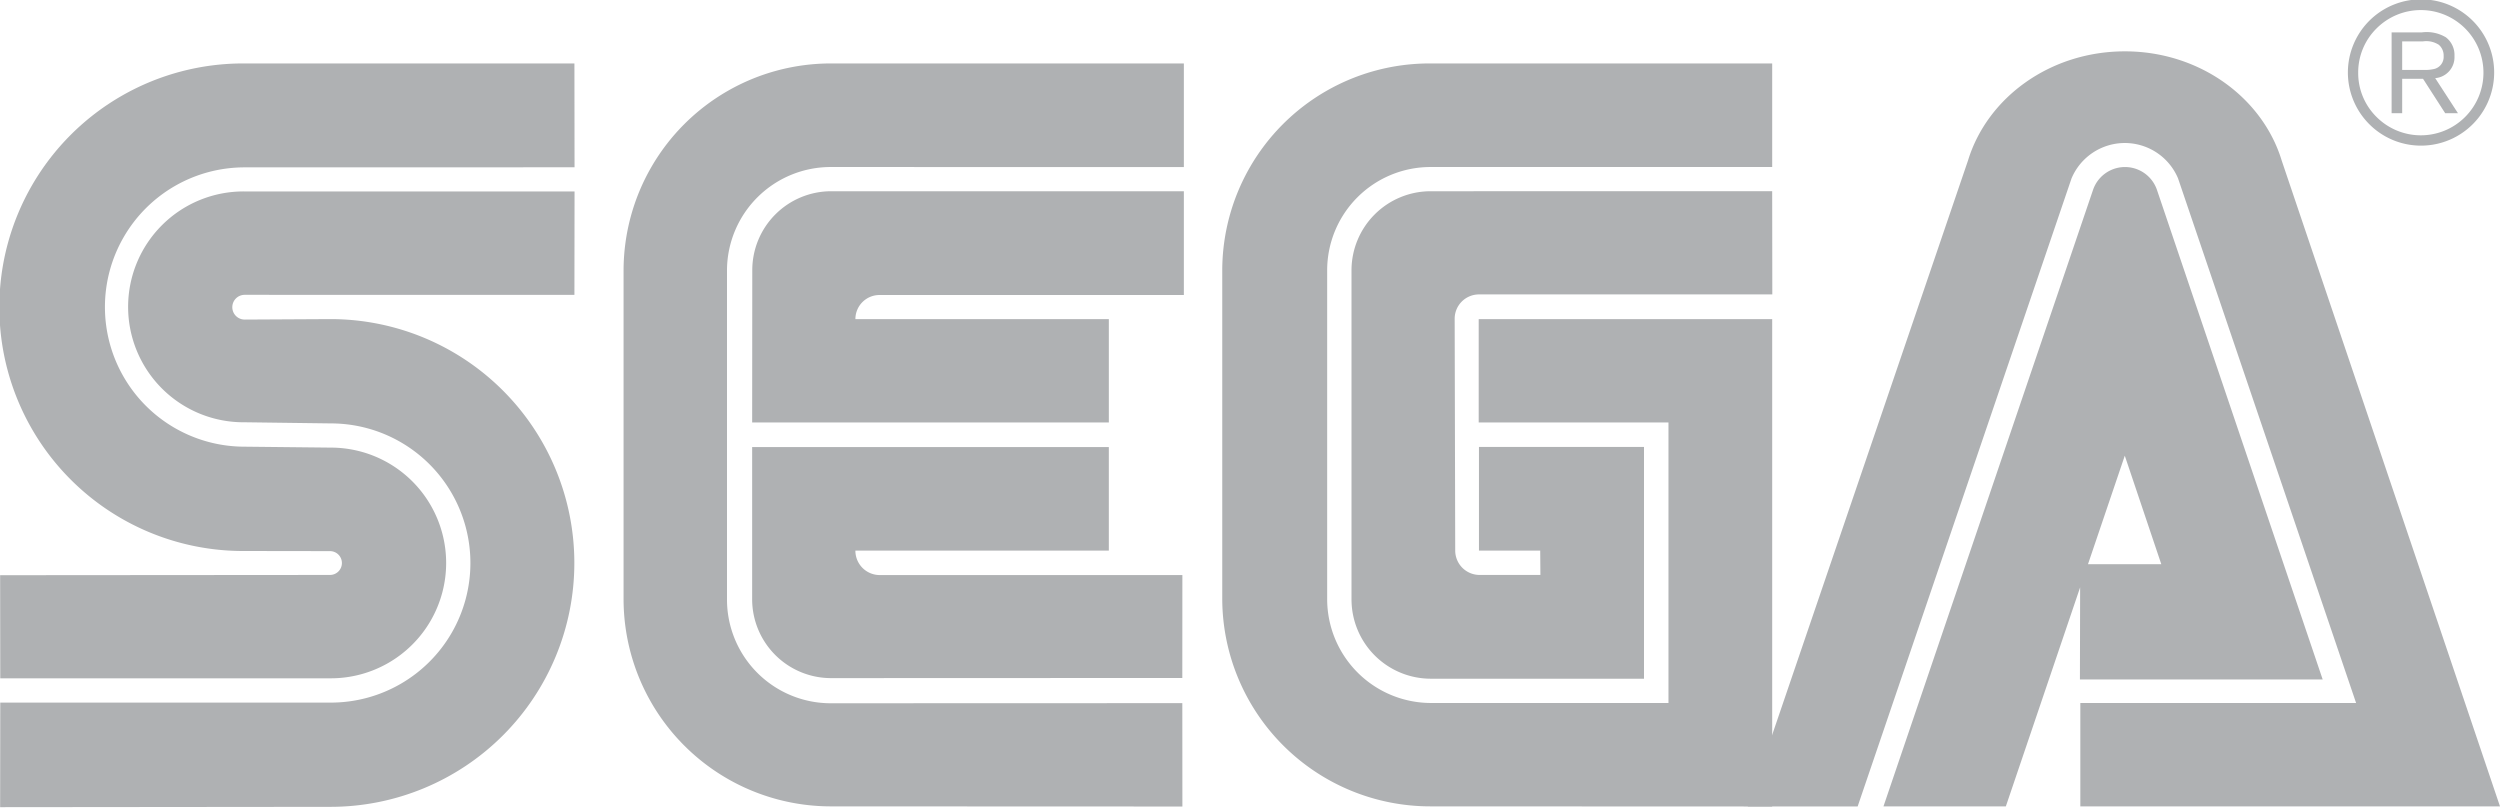 <svg id="sega-mono" xmlns="http://www.w3.org/2000/svg" width="250" height="81" viewBox="0 0 250 81" fill="#afb1b3">
  <title>sega-mono</title>

    <path d="M.013,80.717l33.034-.033a24.387,24.387,0,1,0,0-48.774l-8.579.047a1.237,1.237,0,0,1,0-2.474l32.974.007L57.455,19.144h-32.994a11.542,11.542,0,1,0,0,23.083l8.62.114a13.959,13.959,0,1,1,0,27.919H.026L.013,80.717"/>
    <path d="M.026,67.831h33.054a11.535,11.535,0,1,0,0-23.07l-8.62-.093a13.966,13.966,0,1,1,0-27.932l32.994-.007L57.442,6.345H24.468a24.378,24.378,0,1,0,0,48.755l8.532.013a1.19,1.19,0,1,1,0,2.381l-32.987.026L.026,67.831"/>
    <path d="M83.126,70.326A10.373,10.373,0,0,1,72.7,59.926V26.927A10.368,10.368,0,0,1,83.126,16.702l35.26.006V6.345H83.126A20.727,20.727,0,0,0,62.357,27.041v32.886A20.739,20.739,0,0,0,83.126,80.638l35.113.014-.007-10.338-35.106.012"/>
    <path d="M75.228,27.041a7.896,7.896,0,0,1,7.898-7.917H118.386V29.502H88.007A2.409,2.409,0,0,0,85.54,31.916h25.344V42.247H75.216l.012-15.207"/>
    <path d="M83.126,67.812A7.895,7.895,0,0,1,75.215,59.927V44.707H110.883V55.06h-25.344a2.437,2.437,0,0,0,2.467,2.446H118.238l-.007,10.292-35.105.014"/>
    <path d="M143.095,70.299a10.395,10.395,0,0,1-10.378-10.373V27.04a10.335,10.335,0,0,1,10.351-10.338h34.151V6.345H142.989a20.726,20.726,0,0,0-20.764,20.696v32.886a20.806,20.806,0,0,0,20.843,20.71l34.151.014V31.916H147.87V42.247h18.977v28.052H143.095"/>
    <path d="M135.151,59.926a7.935,7.935,0,0,0,7.917,7.945h21.332V44.694H147.896V55.06h6.125l.019,2.434h-6.098A2.439,2.439,0,0,1,145.522,55.06l-.055-23.151a2.433,2.433,0,0,1,2.448-2.467H177.231l-.013-10.325-34.151.007a7.917,7.917,0,0,0-7.917,7.917V59.926"/>
    <path d="M209.31,18.969a3.378,3.378,0,0,1,6.379,0l16.578,48.975H207.992l.026-11.521h8.112l-3.652-10.853L200.583,80.643h-12.237L209.31,18.969"/>
    <path d="M235.61,70.299H208.033V80.643H250l-21.826-64.576c-1.913-6.299-8.218-10.932-15.682-10.932-7.475,0-13.761,4.613-15.688,10.907L174.778,80.644h10.987L207.151,17.846a5.778,5.778,0,0,1,10.652-.013l17.807,52.466"/>
    <path d="M242.09,14.563a7.314,7.314,0,1,0-5.149-2.132,7.292,7.292,0,0,0,5.149,2.132m-6.271-7.296a6.181,6.181,0,0,1,1.838-4.427,6.262,6.262,0,1,1,0,8.859A6.168,6.168,0,0,1,235.819,7.267Z"/>
    <path d="M240.218,7.883v3.437h-1.057V3.242h3.002a3.741,3.741,0,0,1,2.421.487,2.218,2.218,0,0,1,.863,1.873,2.103,2.103,0,0,1-1.927,2.213l2.274,3.504h-1.277l-2.213-3.437h-2.086m0-.889h2.146a3.991,3.991,0,0,0,.984-.08,1.237,1.237,0,0,0,1.016-1.304,1.408,1.408,0,0,0-.482-1.13,2.302,2.302,0,0,0-1.578-.341h-2.086Z"/>

</svg>
